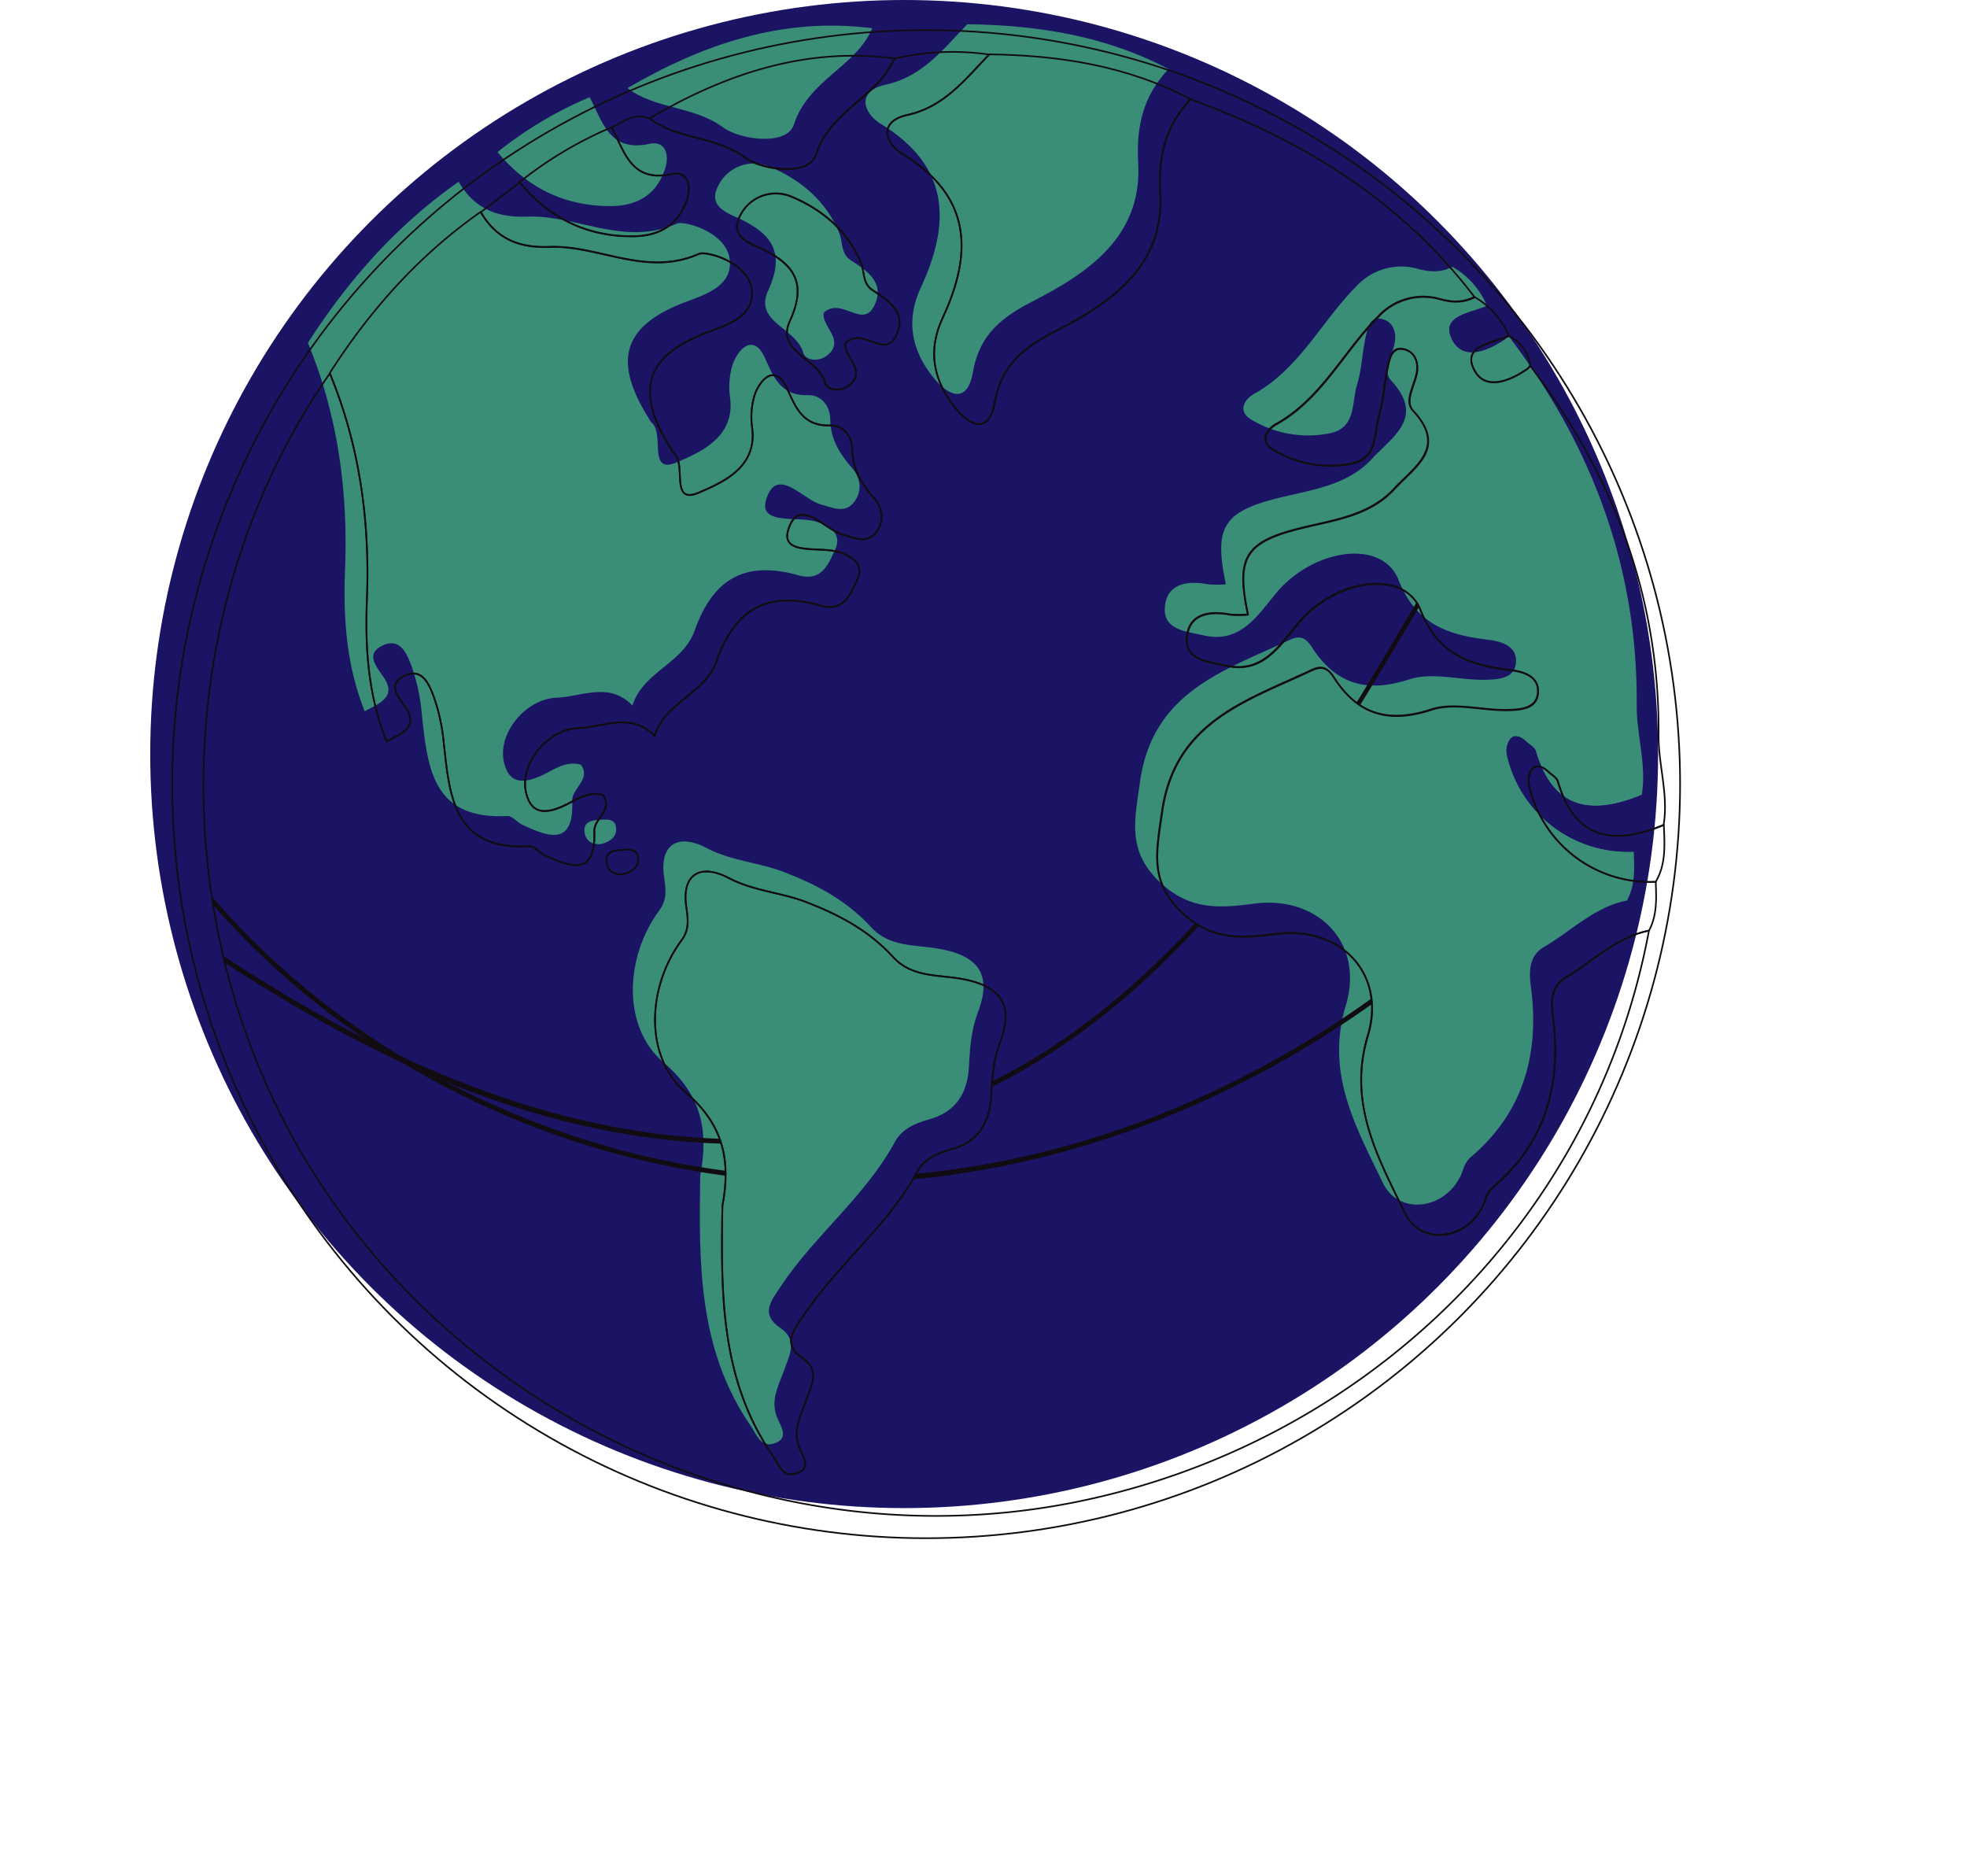 <svg xmlns="http://www.w3.org/2000/svg"
     viewBox="1386.98 74.86 484.72 462.19">
    <defs>
        <style>
            .cls-1{fill:#1b1464;}.cls-2{fill:none;stroke:#110c11;stroke-miterlimit:10;stroke-width:0.4px;}.cls-3{isolation:isolate;}.cls-4{clip-path:url(#clip-path);}.cls-5{mix-blend-mode:multiply;}.cls-6{fill:#3a8e78;}.cls-7{clip-path:url(#clip-path-2);}.cls-8{fill:#110c11;}
        </style>
        <clipPath id="clip-path">
            <path class="cls-1"
                  d="M1787.91,296.74c-13.58,72.83-71.32,126.87-141.49,140.86-71.24,14.21-145.89-17.36-186.15-78.91-39-59.69-38-140.92,2.58-199.24,7.42,17.91,9.9,36.65,9.15,55.84-.47,11.91.31,23.52,4.84,34.9,3.72-1.95,7.91-3.57,4.71-8.32-2.09-3.1-4.57-6.06,0-8,4.21-1.8,5.85,2.49,6.94,5.5a47,47,0,0,1,2.36,10.9c1.45,13.22,2.26,26.76,21.13,25.73,1.2-.06,2.42,1.57,3.74,2.18,6.39,3,12.67,5.35,12.26-5.81-.12-3.27,4.71-5.29,2.16-9-3.83-1-6.61,1.22-9.6,2.62-4.4,2-8.25,2.3-9.44-3.51-1.44-7,5.43-15.31,13-15.62,6.3-.25,13-4,18.72,1.94,2.53-8.26,12.44-10.39,15.29-18.39,4.61-13,12.53-17.38,25.58-13.72,5.84,1.64,7.39-2.8,9-6.15,1.91-4-1-6-4.75-7.1-4.53-1.32-14.07.91-12.17-5.39,2.55-8.48,9,0,13.6,1.23,3,.81,5.88,2.26,8.14-.73,2-2.71,1.5-5.92-.58-8.31-3-3.5-5.3-7.05-5.36-11.93,0-3.31-2.2-6.1-5.55-6-6.18.18-8.19-3.86-10.2-8.39-.9-2-2.21-4.69-4.67-3.83-1.66.58-3.17,3-3.74,5a19.11,19.11,0,0,0-.54,7.79c1.35,9.93-7.62,13.58-13,15.94-7.46,3.26-3-7-6.34-9.76a4.08,4.08,0,0,1-.62-.93c-9.17-14.59-6.38-23.15,9.6-29,5.1-1.88,10.91-4,10.29-10.16-.71-6.91-11.29-9.68-13-8.94-13,5.78-24.73-2.17-36.93-1.71-7.59.29-13.1-2.09-16.88-8.59l9.57-7.32c7.24,8.71,16.41,13.35,27.84,13.3,6.65,0,11.43-2.84,13.49-9.34,1.07-3.37,0-6.81-3.86-6-10,2.15-11.55-5.53-14.78-11.49,2.93-1.47,5.67-3.8,9.34-2.24,6.92,5.29,16.23,4.29,23.62,9.72,4,3,15.65,4.64,17.38-.73,3.6-11.1,15.21-14.13,19.32-23.74a63.06,63.06,0,0,1,23.39-1c-5.89,6.06-11,12.87-20.15,14.9-7.37,1.64-5.39,7.08-1.25,9.6,17.09,10.4,17.41,24.32,9.91,40.45-3.69,7.93-2.37,15.21,3,21.95,4,5,8.51,6.51,9.86-1.14,1.64-9.38,7.26-13.64,15-17.63,13.75-7,26.67-16,25.73-33.77-.5-9.3,1.26-16.73,7.47-23.32,27.66,10,51.9,25,70,48.78-2.73,1.33-5.17,1.38-8.37.54a15,15,0,0,0-15.31,4.23c-8.64,8.67-14,20.37-25.33,26.6-2.08,1.16-4.17,4.18-.57,6.26a27,27,0,0,0,19.47,3.35c6.37-1.36,5.23-7.54,6.57-11.88,1.21-3.89,1.29-8.11,2.19-12.11.46-2,1-4.92,4.09-4.11,2.37.62,3.39,2.83,3.09,5.35-.38,3.3-3.27,7.26-1,9.73,8.53,9.18.39,13.83-4.62,19.29-5.66,6.15-13.64,7.49-21.24,9.25-15.34,3.55-17.91,7.06-14.82,21.71a24.53,24.53,0,0,1-4.38,0c-4.92-.91-9.89-.3-10.61,5.18-.8,6.12,5.18,6.41,9.4,7.39,9.13,2.11,13.25-4.71,18-10.42,9.19-11,26.12-13.38,30.1-3.3,4.44,11.24,12.4,13.64,22.3,14.85,3.16.38,6.55,1.53,6.68,4.89.17,4.6-4.19,4.86-7.41,4.94-6.32.16-13.2-2-18.86-.11-10.65,3.47-18.19,1.17-24-7.88-1.5-2.33-2.92-3-5.44-1.86-16.1,7.59-33.8,12.73-36.93,34.94-1.37,9.75-3.32,17.39,5.37,25.22,7.35,6.62,14.67,5.9,22.81,4.84,15.67-2,27.17,9.7,22.52,25.1-5.07,16.81,2.58,30.07,9.12,43.68,3.89,8.1,15.21,6.69,19.19-1.75.76-1.61.89-3.21,2.55-4.62,13-11.05,16.92-25.54,14.75-41.9-.56-4.16-.32-7.76,3.3-9.87C1774.25,304.22,1779.88,298.3,1787.91,296.74ZM1559.53,364.6c-.33,21.42-.51,42.77,12.41,61.52,1.41,2.05,2.43,5.41,5.69,4.4,4-1.25,1.7-4.25.83-6.44-1.75-4.39.48-8,1.81-11.85,1.19-3.43,3.38-7.16-.91-10.1-5.12-3.51-2.41-6.7,0-10.33,8.41-12.66,20.82-22.13,28.17-35.66,1.61-3,4.78-4.52,8.23-5.45,6.65-1.79,9.61-6.4,10-13.25.22-4.45.62-9.13,2.2-13.22,3.79-9.87-.63-14.05-9.64-15.62-5.83-1-12.17-.37-16.72-5.34-5.9-6.44-13.07-10.32-21.33-13.52-6.29-2.44-13.06-2.75-19.1-5.92-7.22-3.79-11.69-.83-10.56,7,.46,3.19.78,5.68-1.17,8.33-8.56,11.61-9.18,28.8,1.08,37.5C1560,344.77,1561.61,353.65,1559.53,364.6ZM1590,151.87c4.65-4,9.84,4.62,12.65-2.27,2.2-5.36-2.13-8.15-6-10.64-2.6-1.69-2-4.58-2.94-6.88-3.28-7.94-9.77-13.22-17.38-16.31a9.78,9.78,0,0,0-12.46,5c-2.58,5.09,2.74,6.7,5.5,8,8.24,4,11,8.69,6.84,17.76-3.48,7.6,7,9.16,8.67,15.13.59,2.16,4,2.27,5.9.74C1595.44,158.67,1589.19,155.22,1590,151.87Zm-55.16,131c2.3-.37,3.94-1.7,4-3.43.14-3.3-2.65-2.64-4.66-2.53s-3.57.89-3.07,3.29C1531.52,282.33,1533.15,282.89,1534.79,282.87Z"/>
        </clipPath>
        <clipPath id="clip-path-2">
            <path class="cls-2"
                  d="M1793.33,304.16C1779.75,377,1722,431,1651.84,445c-71.25,14.21-145.89-17.35-186.15-78.91-39-59.69-38-140.91,2.57-199.23,7.42,17.9,9.91,36.64,9.15,55.83-.47,11.91.31,23.52,4.85,34.91,3.72-2,7.91-3.58,4.7-8.33-2.08-3.09-4.56-6,0-8,4.22-1.8,5.86,2.49,7,5.5a47.54,47.54,0,0,1,2.36,10.9c1.45,13.23,2.26,26.77,21.13,25.74,1.2-.07,2.42,1.56,3.74,2.18,6.39,3,12.66,5.34,12.26-5.81-.12-3.27,4.71-5.3,2.16-9-3.83-1-6.61,1.23-9.61,2.62-4.39,2.05-8.24,2.3-9.43-3.51-1.44-7,5.42-15.31,13-15.61,6.3-.26,13-4,18.72,1.94,2.52-8.27,12.44-10.39,15.28-18.4,4.62-13,12.54-17.38,25.59-13.72,5.83,1.64,7.39-2.8,9-6.15,1.9-4-1-6-4.75-7.1-4.53-1.32-14.07.91-12.17-5.39,2.55-8.47,9,0,13.59,1.23,3,.81,5.89,2.27,8.14-.73,2-2.7,1.51-5.92-.57-8.31-3-3.5-5.31-7-5.36-11.93,0-3.31-2.2-6.09-5.55-6-6.18.18-8.19-3.86-10.21-8.39-.9-2-2.21-4.69-4.66-3.83-1.67.59-3.17,3-3.75,5a18.9,18.9,0,0,0-.53,7.78c1.35,9.93-7.62,13.58-13,15.94-7.46,3.27-3-7-6.34-9.76a3.87,3.87,0,0,1-.62-.93c-9.17-14.58-6.38-23.15,9.6-29,5.1-1.87,10.91-4.05,10.29-10.15-.71-6.91-11.29-9.69-13-8.95-13,5.78-24.73-2.17-36.93-1.7-7.59.28-13.1-2.09-16.88-8.59l9.57-7.33c7.23,8.71,16.41,13.36,27.84,13.3,6.64,0,11.42-2.83,13.49-9.33,1.07-3.38,0-6.81-3.86-6-10,2.15-11.56-5.52-14.79-11.49,2.94-1.46,5.68-3.79,9.34-2.23,6.93,5.28,16.23,4.28,23.63,9.71,4,3,15.64,4.64,17.38-.73,3.6-11.1,15.21-14.13,19.32-23.74a63.27,63.27,0,0,1,23.39-1c-5.89,6.06-11,12.87-20.15,14.91-7.37,1.63-5.39,7.08-1.25,9.6,17.08,10.39,17.41,24.31,9.91,40.45-3.69,7.92-2.38,15.2,3,21.94,4,5,8.51,6.52,9.85-1.14,1.65-9.38,7.27-13.64,15.06-17.62,13.75-7,26.67-16,25.73-33.77-.5-9.31,1.26-16.73,7.47-23.33,27.66,10,51.9,25,70,48.78-2.72,1.33-5.16,1.38-8.36.54a15,15,0,0,0-15.32,4.23c-8.63,8.67-14.05,20.38-25.32,26.61-2.08,1.15-4.17,4.18-.57,6.25a27,27,0,0,0,19.47,3.35c6.37-1.36,5.23-7.53,6.57-11.87,1.2-3.9,1.28-8.12,2.19-12.12.46-2,1-4.92,4.09-4.11,2.36.63,3.39,2.83,3.09,5.36-.39,3.29-3.27,7.26-1,9.73,8.53,9.17.39,13.83-4.62,19.28-5.66,6.16-13.65,7.5-21.25,9.26-15.33,3.55-17.9,7-14.81,21.71a24.66,24.66,0,0,1-4.39,0c-4.91-.92-9.88-.3-10.6,5.18-.81,6.11,5.17,6.4,9.39,7.38,9.14,2.11,13.26-4.71,18-10.42,9.18-11,26.12-13.37,30.1-3.3,4.44,11.25,12.4,13.64,22.3,14.85,3.16.39,6.55,1.54,6.68,4.9.17,4.59-4.19,4.86-7.41,4.94-6.32.15-13.2-2-18.86-.12-10.65,3.48-18.19,1.18-24-7.88-1.5-2.33-2.92-3-5.44-1.85-16.1,7.58-33.8,12.72-36.93,34.94-1.37,9.75-3.32,17.39,5.37,25.22,7.34,6.62,14.67,5.89,22.8,4.84,15.68-2,27.17,9.69,22.53,25.09-5.07,16.81,2.57,30.08,9.11,43.69,3.89,8.1,15.21,6.68,19.2-1.76.76-1.61.89-3.21,2.55-4.61,13-11,16.91-25.54,14.74-41.91-.55-4.16-.31-7.75,3.31-9.87C1779.67,311.64,1785.29,305.73,1793.33,304.16ZM1565,372c-.34,21.42-.51,42.77,12.4,61.53,1.41,2,2.43,5.4,5.7,4.39,4-1.25,1.7-4.25.83-6.44-1.75-4.39.48-8,1.81-11.85,1.19-3.43,3.38-7.16-.91-10.1-5.12-3.51-2.41-6.69,0-10.33,8.41-12.65,20.82-22.13,28.17-35.66,1.61-3,4.78-4.52,8.22-5.45,6.65-1.79,9.61-6.39,10-13.25.23-4.45.63-9.12,2.21-13.22,3.79-9.87-.63-14-9.64-15.62-5.83-1-12.17-.37-16.72-5.34-5.9-6.44-13.07-10.32-21.34-13.52-6.29-2.43-13.05-2.75-19.09-5.92-7.22-3.79-11.7-.82-10.56,7,.46,3.19.78,5.67-1.17,8.32-8.56,11.62-9.18,28.81,1.08,37.5C1565.45,352.19,1567,361.07,1565,372Zm30.42-212.73c4.65-4,9.84,4.62,12.65-2.27,2.19-5.36-2.13-8.14-6-10.64-2.6-1.69-2-4.58-2.94-6.87-3.28-7.94-9.78-13.22-17.38-16.32a9.81,9.81,0,0,0-12.47,5c-2.58,5.09,2.74,6.7,5.51,8,8.24,3.95,11,8.69,6.84,17.77-3.48,7.6,7,9.15,8.66,15.12.6,2.16,4,2.27,5.9.75C1600.86,166.09,1594.61,162.65,1595.37,159.29Zm-55.16,131c2.3-.36,3.94-1.69,4-3.43.15-3.29-2.64-2.64-4.65-2.53s-3.57.89-3.07,3.3C1536.94,289.75,1538.57,290.32,1540.21,290.29Z"/>
        </clipPath>
    </defs>
    <g class="cls-3">
        <g id="Calque_1" data-name="Calque 1">
            <circle class="cls-1" cx="1609.79" cy="260.65" r="185.79"/>
            <path class="cls-1"
                  d="M1787.91,296.74c-13.58,72.83-71.32,126.87-141.49,140.86-71.24,14.21-145.89-17.36-186.15-78.91-39-59.69-38-140.92,2.58-199.24,7.42,17.91,9.9,36.65,9.15,55.84-.47,11.91.31,23.52,4.84,34.9,3.72-1.95,7.91-3.57,4.71-8.32-2.09-3.1-4.57-6.06,0-8,4.21-1.8,5.85,2.49,6.94,5.5a47,47,0,0,1,2.36,10.9c1.45,13.22,2.26,26.76,21.13,25.73,1.2-.06,2.42,1.57,3.74,2.18,6.39,3,12.67,5.35,12.26-5.81-.12-3.27,4.71-5.29,2.16-9-3.83-1-6.61,1.22-9.6,2.62-4.4,2-8.25,2.3-9.44-3.51-1.44-7,5.43-15.31,13-15.62,6.3-.25,13-4,18.72,1.94,2.53-8.26,12.44-10.39,15.29-18.39,4.61-13,12.53-17.38,25.58-13.72,5.84,1.64,7.39-2.8,9-6.15,1.91-4-1-6-4.75-7.1-4.53-1.32-14.07.91-12.17-5.39,2.55-8.48,9,0,13.6,1.23,3,.81,5.88,2.26,8.14-.73,2-2.71,1.5-5.92-.58-8.31-3-3.5-5.3-7.05-5.36-11.93,0-3.31-2.2-6.1-5.55-6-6.18.18-8.19-3.86-10.2-8.39-.9-2-2.21-4.69-4.67-3.83-1.66.58-3.17,3-3.74,5a19.11,19.11,0,0,0-.54,7.79c1.35,9.93-7.62,13.58-13,15.94-7.46,3.26-3-7-6.34-9.76a4.08,4.08,0,0,1-.62-.93c-9.17-14.59-6.38-23.15,9.6-29,5.1-1.88,10.91-4,10.29-10.16-.71-6.91-11.29-9.68-13-8.94-13,5.78-24.73-2.17-36.93-1.71-7.59.29-13.1-2.09-16.88-8.59l9.57-7.32c7.24,8.71,16.41,13.35,27.84,13.3,6.65,0,11.43-2.84,13.49-9.34,1.07-3.37,0-6.81-3.86-6-10,2.15-11.55-5.53-14.78-11.49,2.93-1.47,5.67-3.8,9.34-2.24,6.92,5.29,16.23,4.29,23.62,9.72,4,3,15.65,4.64,17.38-.73,3.6-11.1,15.21-14.13,19.32-23.74a63.06,63.06,0,0,1,23.39-1c-5.89,6.06-11,12.87-20.15,14.9-7.37,1.64-5.39,7.08-1.25,9.6,17.09,10.4,17.41,24.32,9.91,40.45-3.69,7.93-2.37,15.21,3,21.95,4,5,8.51,6.51,9.86-1.14,1.64-9.38,7.26-13.64,15-17.63,13.75-7,26.67-16,25.73-33.77-.5-9.3,1.26-16.73,7.47-23.32,27.66,10,51.9,25,70,48.78-2.73,1.33-5.17,1.38-8.37.54a15,15,0,0,0-15.31,4.23c-8.64,8.67-14,20.37-25.33,26.6-2.08,1.16-4.17,4.18-.57,6.26a27,27,0,0,0,19.47,3.35c6.37-1.36,5.23-7.54,6.57-11.88,1.21-3.89,1.29-8.11,2.19-12.11.46-2,1-4.92,4.09-4.11,2.37.62,3.39,2.83,3.09,5.35-.38,3.3-3.27,7.26-1,9.73,8.53,9.18.39,13.83-4.62,19.29-5.66,6.15-13.64,7.49-21.24,9.25-15.34,3.55-17.91,7.06-14.82,21.71a24.53,24.53,0,0,1-4.38,0c-4.92-.91-9.89-.3-10.61,5.18-.8,6.12,5.18,6.41,9.4,7.39,9.13,2.11,13.25-4.71,18-10.42,9.19-11,26.12-13.38,30.1-3.3,4.44,11.24,12.4,13.64,22.3,14.85,3.16.38,6.55,1.53,6.68,4.89.17,4.6-4.19,4.86-7.41,4.94-6.32.16-13.2-2-18.86-.11-10.65,3.47-18.19,1.17-24-7.88-1.5-2.33-2.92-3-5.44-1.86-16.1,7.59-33.8,12.73-36.93,34.94-1.37,9.75-3.32,17.39,5.37,25.22,7.35,6.62,14.67,5.9,22.81,4.84,15.67-2,27.17,9.7,22.52,25.1-5.07,16.81,2.58,30.07,9.12,43.68,3.89,8.1,15.21,6.69,19.19-1.75.76-1.61.89-3.21,2.55-4.62,13-11.05,16.92-25.54,14.75-41.9-.56-4.16-.32-7.76,3.3-9.87C1774.25,304.22,1779.88,298.3,1787.91,296.74ZM1559.53,364.6c-.33,21.42-.51,42.77,12.41,61.52,1.41,2.05,2.43,5.41,5.69,4.4,4-1.25,1.7-4.25.83-6.44-1.75-4.39.48-8,1.81-11.85,1.19-3.43,3.38-7.16-.91-10.1-5.12-3.51-2.41-6.7,0-10.33,8.41-12.66,20.82-22.13,28.17-35.66,1.61-3,4.78-4.52,8.23-5.45,6.65-1.79,9.61-6.4,10-13.25.22-4.45.62-9.13,2.2-13.22,3.79-9.87-.63-14.05-9.64-15.62-5.83-1-12.17-.37-16.72-5.34-5.9-6.44-13.07-10.32-21.33-13.52-6.29-2.44-13.06-2.75-19.1-5.92-7.22-3.79-11.69-.83-10.56,7,.46,3.19.78,5.68-1.17,8.33-8.56,11.61-9.18,28.8,1.08,37.5C1560,344.77,1561.61,353.65,1559.53,364.6ZM1590,151.87c4.65-4,9.84,4.62,12.65-2.27,2.2-5.36-2.13-8.15-6-10.64-2.6-1.69-2-4.58-2.94-6.88-3.28-7.94-9.77-13.22-17.38-16.31a9.78,9.78,0,0,0-12.46,5c-2.58,5.09,2.74,6.7,5.5,8,8.24,4,11,8.69,6.84,17.76-3.48,7.6,7,9.16,8.67,15.13.59,2.16,4,2.27,5.9.74C1595.44,158.67,1589.19,155.22,1590,151.87Zm-55.16,131c2.3-.37,3.94-1.7,4-3.43.14-3.3-2.65-2.64-4.66-2.53s-3.57.89-3.07,3.29C1531.52,282.33,1533.15,282.89,1534.79,282.87Z"/>
            <g class="cls-4">
                <path class="cls-1"
                      d="M1415.21,289c28.43,20.44,58.57,39.18,91.83,50.13s70.07,13.66,103.15,2.17,59.94-36.06,81.18-63.76,37.57-58.77,55.93-88.46c6.69-10.81,15.28-22.52,27.91-24,13.34-1.52,24.86,9.23,32.36,20.36,16.55,24.52,23.76,54.65,23.25,84.24s-8.41,58.69-20,85.91c-23.18,54.5-61.92,102.81-112,134.4s-111.59,45.77-170,36c-32.25-5.42-63.66-18.23-88.49-39.51a151.42,151.42,0,0,1-25.84-201.31"/>
                <path class="cls-1"
                      d="M1414.91,289.5c37.18,26.7,78,51,124,57.86,22.62,3.39,46.08,2.55,68-4.37,19.57-6.17,37.31-17.12,52.77-30.51,34.39-29.8,56.45-70.2,79.43-108.76,5.49-9.21,10.7-19.05,17.85-27.12,6.77-7.65,16.13-13,26.6-10.26,10.31,2.74,18.19,11.49,23.9,20A130.1,130.1,0,0,1,1822,216.05c15.52,45.11,7.09,94.07-10.84,137.13a304.34,304.34,0,0,1-69.68,102.57c-31.06,29.79-68.92,52.06-110.43,63.64-42.59,11.88-88.73,12.55-131-1-21-6.71-40.94-17-57.88-31.16A151.25,151.25,0,0,1,1415,285.45c.44-.64-.6-1.24-1-.6-24.84,36-33.32,82.36-22.23,124.72a154.85,154.85,0,0,0,75.1,95.91c38.66,21.31,84.63,27.73,128.13,22.36A256.22,256.22,0,0,0,1716,479c33.46-24.9,61-57.45,81.16-93.89,22.05-39.84,37.57-86.07,33.76-132.09-1.82-22-8.06-43.79-19.52-62.73-5.17-8.55-11.53-17-20.33-22.08-8-4.64-17.44-5.12-25.55-.39s-13.81,13.08-18.7,21c-6.33,10.21-12.38,20.58-18.49,30.91-12.35,20.88-24.9,41.75-40,60.8-13.24,16.73-28.51,32.12-46.27,44a136.47,136.47,0,0,1-63.4,22.93c-48.39,4.57-94.79-14.57-135-39.9-9.59-6-18.94-12.47-28.15-19.08-.63-.45-1.24.59-.61,1Z"/>
                <g class="cls-5">
                    <path class="cls-1"
                          d="M1416.89,266c35.6,58.52,104.77,93.51,173.26,92.4s134.59-36.4,177.7-89.64c9.16-11.32,17.5-23.54,28.85-32.68s26.66-14.85,40.6-10.62c13.68,4.16,23.26,17.26,26.64,31.15s1.48,28.52-1.56,42.5a265.33,265.33,0,0,1-204.86,203.13c-20.42,4.27-41.65,6.11-62.12,2.1-24.86-4.88-47.35-18.15-67.33-33.73-63-49.13-105.1-124.15-114.26-203.49"/>
                    <path class="cls-1"
                          d="M1416.37,266.25c19.81,32.42,49.88,57.76,84.28,73.59a207.28,207.28,0,0,0,112.06,17.52c39.24-4.91,76.79-20.6,108.71-43.82a248.31,248.31,0,0,0,43.23-40c13.71-16.15,25.32-36.12,45.49-45,10-4.41,21.67-5.59,31.71-.64,8.63,4.25,15,12.12,18.82,20.83,9.11,20.95,3,45.83-3.07,66.79a264.55,264.55,0,0,1-168,177.19c-21.17,7.35-43.64,12.56-66.11,13.19A123.82,123.82,0,0,1,1588,502a138.76,138.76,0,0,1-30.9-12.7c-18.51-10.18-35.35-23.55-50.61-38.11a303,303,0,0,1-39-45.51,306.75,306.75,0,0,1-48.18-109.39,294.08,294.08,0,0,1-4.9-29.18c-.09-.76-1.29-.77-1.2,0a306.18,306.18,0,0,0,115.66,204.86c17.22,13.29,36.28,24.84,57.35,30.78,23.07,6.5,47.37,5,70.62.23a265.89,265.89,0,0,0,189.69-153.46c8.65-19.64,15.44-40.62,18.59-61.89,2.93-19.77.84-42.34-15.49-56a34.54,34.54,0,0,0-25.82-8c-9.89,1-19.23,5.49-27,11.57-8.8,6.92-15.8,15.77-22.64,24.54a306.85,306.85,0,0,1-20.38,24c-28.22,29.39-63.78,51.9-102.71,64.07-38.52,12-79.75,13.32-118.69,2.45-37.57-10.48-72.41-31.54-98-61.17a176.42,176.42,0,0,1-17.06-23.41.6.6,0,0,0-1,.61Z"/>
                </g>
            </g>
            <path class="cls-6"
                  d="M1787.91,296.74c-8,1.56-13.66,7.48-20.38,11.4-3.62,2.11-3.86,5.71-3.3,9.87,2.17,16.36-1.75,30.85-14.75,41.9-1.66,1.41-1.79,3-2.55,4.62-4,8.44-15.3,9.85-19.19,1.75-6.54-13.61-14.19-26.87-9.12-43.68,4.65-15.4-6.85-27.12-22.52-25.1-8.14,1.06-15.46,1.78-22.81-4.84-8.69-7.83-6.74-15.47-5.37-25.22,3.13-22.21,20.83-27.35,36.93-34.94,2.52-1.18,3.94-.47,5.44,1.86,5.82,9,13.36,11.35,24,7.88,5.66-1.85,12.54.27,18.86.11,3.22-.08,7.58-.34,7.41-4.94-.13-3.36-3.52-4.51-6.68-4.89-9.9-1.21-17.86-3.61-22.3-14.85-4-10.08-20.91-7.71-30.1,3.3-4.76,5.71-8.88,12.53-18,10.42-4.22-1-10.2-1.27-9.4-7.39.72-5.48,5.69-6.09,10.61-5.18a24.53,24.53,0,0,0,4.38,0c-3.09-14.65-.52-18.16,14.82-21.71,7.6-1.76,15.58-3.1,21.24-9.25,5-5.46,13.15-10.11,4.62-19.29-2.29-2.47.6-6.43,1-9.73.3-2.52-.72-4.73-3.09-5.35-3.07-.81-3.63,2.08-4.09,4.11-.9,4-1,8.22-2.19,12.11-1.34,4.34-.2,10.52-6.57,11.88a27,27,0,0,1-19.47-3.35c-3.6-2.08-1.51-5.1.57-6.26,11.28-6.23,16.69-17.93,25.33-26.6a15,15,0,0,1,15.31-4.23c3.2.84,5.64.79,8.37-.54a20,20,0,0,1,8.5,9.6c-3.85,1.75-11.06,2.3-8.87,7.67,2.47,6,8.68,3.7,13.35.5a4.31,4.31,0,0,0,.76-.83c20.47,26.91,31.92,56.85,31.65,91.08-.06,7.29,2.47,14.6,1.25,22.06-12.31,5.1-21.89,3.72-26.12-10.8-.27-.93-1.53-1.57-2.33-2.33-1.15-1.1-2.76-1.88-3.86-.76a4.94,4.94,0,0,0-.92,4,30.53,30.53,0,0,0,31.24,23.86C1789.73,288.82,1790,292.93,1787.91,296.74Z"/>
            <path class="cls-6"
                  d="M1500,119.64c3.78,6.5,9.29,8.88,16.88,8.59,12.2-.46,23.94,7.49,36.93,1.71,1.67-.74,12.25,2,13,8.94.62,6.11-5.19,8.28-10.29,10.16-16,5.88-18.77,14.44-9.6,29a4.08,4.08,0,0,0,.62.93c3.35,2.75-1.12,13,6.34,9.76,5.39-2.36,14.36-6,13-15.94a19.11,19.11,0,0,1,.54-7.79c.57-1.92,2.08-4.38,3.74-5,2.46-.86,3.77,1.8,4.67,3.83,2,4.53,4,8.57,10.2,8.39,3.35-.1,5.51,2.69,5.55,6,.06,4.88,2.32,8.43,5.36,11.93,2.08,2.39,2.61,5.6.58,8.31-2.26,3-5.16,1.54-8.14.73-4.65-1.26-11-9.71-13.6-1.23-1.9,6.3,7.64,4.07,12.17,5.39,3.72,1.08,6.66,3.1,4.75,7.1-1.6,3.35-3.15,7.79-9,6.15-13-3.66-21,.73-25.58,13.72-2.85,8-12.76,10.13-15.29,18.39-5.68-5.95-12.42-2.19-18.72-1.94-7.53.31-14.4,8.58-13,15.62,1.19,5.81,5,5.55,9.44,3.51,3-1.4,5.77-3.66,9.6-2.62,2.55,3.7-2.28,5.72-2.16,9,.41,11.16-5.87,8.79-12.26,5.81-1.32-.61-2.54-2.24-3.74-2.18-18.87,1-19.68-12.51-21.13-25.73a47,47,0,0,0-2.36-10.9c-1.09-3-2.73-7.3-6.94-5.5-4.61,2-2.13,4.93,0,8,3.2,4.75-1,6.37-4.71,8.32-4.53-11.38-5.31-23-4.84-34.9.75-19.19-1.73-37.93-9.15-55.84C1472.75,143.86,1484.82,130.29,1500,119.64Z"/>
            <path class="cls-6"
                  d="M1674.93,91.87c-6.21,6.59-8,14-7.47,23.32.94,17.76-12,26.73-25.73,33.77-7.79,4-13.41,8.25-15,17.63-1.35,7.65-5.85,6.17-9.86,1.14-5.36-6.74-6.68-14-3-21.95,7.5-16.13,7.18-30-9.91-40.45-4.14-2.52-6.12-8,1.25-9.6,9.17-2,14.26-8.84,20.15-14.9C1642.63,81.05,1659.4,83.66,1674.93,91.87Z"/>
            <path class="cls-6"
                  d="M1601.93,81.82c-4.11,9.61-15.72,12.64-19.32,23.74-1.73,5.37-13.35,3.7-17.38.73-7.39-5.43-16.7-4.43-23.62-9.72C1560.25,85.69,1579.93,79,1601.93,81.82Z"/>
            <path class="cls-6"
                  d="M1532.27,98.81c3.23,6,4.8,13.64,14.78,11.49,3.85-.83,4.93,2.61,3.86,6-2.06,6.5-6.84,9.31-13.49,9.34-11.43,0-20.6-4.59-27.84-13.3A96,96,0,0,1,1532.27,98.81Z"/>
            <path class="cls-1"
                  d="M1789.55,284.7a30.53,30.53,0,0,1-31.24-23.86,4.94,4.94,0,0,1,.92-4c1.1-1.12,2.71-.34,3.86.76.8.76,2.06,1.4,2.33,2.33,4.23,14.52,13.81,15.9,26.12,10.8C1791.77,275.52,1792.14,280.33,1789.55,284.7Z"/>
            <path class="cls-1"
                  d="M1758.64,157.59a4.31,4.31,0,0,1-.76.83c-4.67,3.2-10.88,5.54-13.35-.5-2.19-5.37,5-5.92,8.87-7.67A9.24,9.24,0,0,1,1758.64,157.59Z"/>
            <path class="cls-6"
                  d="M1559.53,364.6c2.08-11,.5-19.83-9-27.93-10.26-8.7-9.64-25.89-1.08-37.5,1.95-2.65,1.63-5.14,1.17-8.33-1.13-7.85,3.34-10.81,10.56-7,6,3.17,12.81,3.48,19.1,5.92,8.26,3.2,15.43,7.08,21.33,13.52,4.55,5,10.89,4.32,16.72,5.34,9,1.57,13.43,5.75,9.64,15.62-1.58,4.09-2,8.77-2.2,13.22-.34,6.85-3.3,11.46-10,13.25-3.45.93-6.62,2.48-8.23,5.45-7.35,13.53-19.76,23-28.17,35.66-2.42,3.63-5.13,6.82,0,10.33,4.29,2.94,2.1,6.67.91,10.1-1.33,3.86-3.56,7.46-1.81,11.85.87,2.19,3.21,5.19-.83,6.44-3.26,1-4.28-2.35-5.69-4.4C1559,407.37,1559.2,386,1559.53,364.6Z"/>
            <path class="cls-6"
                  d="M1590,151.87c-.76,3.35,5.49,6.8.8,10.58-1.89,1.53-5.31,1.42-5.9-.74-1.66-6-12.15-7.53-8.67-15.13,4.16-9.07,1.4-13.81-6.84-17.76-2.76-1.33-8.08-2.94-5.5-8a9.78,9.78,0,0,1,12.46-5c7.61,3.09,14.1,8.37,17.38,16.31,1,2.3.34,5.19,2.94,6.88,3.85,2.49,8.18,5.28,6,10.64C1599.79,156.49,1594.6,147.84,1590,151.87Z"/>
            <path class="cls-6"
                  d="M1534.79,282.87c-1.64,0-3.27-.54-3.71-2.67-.5-2.4,1.13-3.19,3.07-3.29s4.8-.77,4.66,2.53C1538.73,281.17,1537.09,282.5,1534.79,282.87Z"/>
            <circle class="cls-2" cx="1615.21" cy="268.07" r="185.79"/>
            <g class="cls-7">
                <path class="cls-8"
                      d="M1420.33,296.92c37.18,26.71,78,51,124,57.87,22.63,3.39,46.09,2.54,68-4.37,19.58-6.18,37.32-17.13,52.77-30.52,34.4-29.79,56.45-70.2,79.43-108.76,5.5-9.21,10.71-19,17.85-27.12,6.78-7.65,16.14-13,26.61-10.26,10.3,2.74,18.19,11.49,23.89,20.05a129.15,129.15,0,0,1,14.56,29.67c15.53,45.1,7.09,94.07-10.83,137.12a304.36,304.36,0,0,1-69.69,102.58c-31,29.78-68.91,52.05-110.42,63.63-42.59,11.89-88.73,12.55-131-1-21-6.72-40.94-17-57.88-31.17a151.28,151.28,0,0,1-27.17-201.77c.45-.64-.6-1.24-1-.61-24.84,36-33.32,82.36-22.23,124.72a154.85,154.85,0,0,0,75.09,95.91c38.66,21.31,84.64,27.73,128.14,22.37a256.14,256.14,0,0,0,121-48.87c33.47-24.91,61-57.45,81.17-93.9,22-39.83,37.57-86.07,33.76-132.09-1.82-22-8.07-43.78-19.52-62.73-5.18-8.55-11.53-17-20.33-22.07-8-4.64-17.44-5.12-25.55-.39s-13.81,13.07-18.7,21c-6.33,10.21-12.38,20.58-18.5,30.92-12.34,20.87-24.89,41.75-40,60.8-13.24,16.73-28.51,32.11-46.27,44a136.49,136.49,0,0,1-63.39,22.92c-48.4,4.57-94.8-14.57-135-39.89-9.59-6.05-18.95-12.47-28.16-19.09-.63-.45-1.23.59-.6,1Z"/>
                <g class="cls-5">
                    <path class="cls-8"
                          d="M1421.79,273.68c19.81,32.42,49.88,57.75,84.28,73.58a207.28,207.28,0,0,0,112.06,17.52c39.24-4.9,76.79-20.6,108.7-43.81a248.82,248.82,0,0,0,43.24-40.05c13.71-16.14,25.32-36.12,45.49-45,10-4.4,21.67-5.59,31.71-.64,8.63,4.25,15,12.12,18.82,20.83,9.11,21,3,45.83-3.07,66.79a264.55,264.55,0,0,1-168,177.19c-21.18,7.35-43.64,12.57-66.11,13.19a123.57,123.57,0,0,1-35.46-3.9,138.85,138.85,0,0,1-30.89-12.69c-18.52-10.19-35.35-23.56-50.61-38.12a303.12,303.12,0,0,1-39-45.51,306.73,306.73,0,0,1-48.17-109.39,291.19,291.19,0,0,1-4.9-29.18c-.09-.76-1.3-.77-1.21,0a306.3,306.3,0,0,0,115.67,204.87c17.22,13.29,36.27,24.84,57.34,30.77,23.08,6.51,47.38,5,70.62.24A265.86,265.86,0,0,0,1852,356.9c8.65-19.64,15.44-40.62,18.59-61.89,2.92-19.77.83-42.33-15.49-56a34.59,34.59,0,0,0-25.82-8c-9.89,1-19.23,5.49-27,11.58-8.8,6.91-15.8,15.76-22.64,24.53a309,309,0,0,1-20.38,24c-28.22,29.4-63.78,51.91-102.72,64.08-38.51,12-79.74,13.31-118.68,2.45-37.57-10.48-72.41-31.55-98-61.17a178.57,178.57,0,0,1-17.05-23.41c-.41-.66-1.45-.06-1,.61Z"/>
                </g>
            </g>
            <path class="cls-2"
                  d="M1793.33,304.16C1779.75,377,1722,431,1651.84,445c-71.25,14.21-145.89-17.35-186.15-78.91-39-59.69-38-140.91,2.57-199.23,7.42,17.9,9.91,36.64,9.15,55.83-.47,11.91.31,23.52,4.85,34.91,3.72-2,7.91-3.58,4.7-8.33-2.08-3.09-4.56-6,0-8,4.22-1.8,5.86,2.49,7,5.5a47.54,47.54,0,0,1,2.36,10.9c1.45,13.23,2.26,26.77,21.13,25.74,1.2-.07,2.42,1.56,3.74,2.18,6.39,3,12.66,5.34,12.26-5.81-.12-3.27,4.71-5.3,2.16-9-3.83-1-6.61,1.23-9.61,2.62-4.39,2.05-8.24,2.3-9.43-3.51-1.44-7,5.42-15.31,13-15.61,6.3-.26,13-4,18.72,1.94,2.52-8.27,12.44-10.39,15.28-18.4,4.62-13,12.54-17.38,25.59-13.72,5.83,1.64,7.39-2.8,9-6.15,1.9-4-1-6-4.75-7.1-4.53-1.32-14.07.91-12.17-5.39,2.55-8.47,9,0,13.59,1.23,3,.81,5.89,2.27,8.14-.73,2-2.7,1.51-5.92-.57-8.31-3-3.5-5.31-7-5.36-11.93,0-3.31-2.2-6.09-5.55-6-6.18.18-8.19-3.86-10.21-8.39-.9-2-2.21-4.69-4.66-3.83-1.67.59-3.17,3-3.75,5a18.9,18.9,0,0,0-.53,7.78c1.35,9.93-7.62,13.58-13,15.94-7.46,3.27-3-7-6.34-9.76a3.87,3.87,0,0,1-.62-.93c-9.17-14.58-6.38-23.15,9.6-29,5.1-1.87,10.91-4.05,10.29-10.15-.71-6.91-11.29-9.69-13-8.95-13,5.78-24.73-2.17-36.93-1.7-7.59.28-13.1-2.09-16.88-8.59l9.57-7.33c7.23,8.71,16.41,13.36,27.84,13.3,6.64,0,11.42-2.83,13.49-9.33,1.07-3.38,0-6.81-3.86-6-10,2.15-11.56-5.52-14.79-11.49,2.94-1.46,5.68-3.79,9.34-2.23,6.93,5.28,16.23,4.28,23.63,9.71,4,3,15.64,4.64,17.38-.73,3.6-11.1,15.21-14.13,19.32-23.74a63.27,63.27,0,0,1,23.39-1c-5.89,6.06-11,12.87-20.15,14.91-7.37,1.63-5.39,7.08-1.25,9.6,17.08,10.39,17.41,24.31,9.91,40.45-3.69,7.92-2.38,15.2,3,21.94,4,5,8.51,6.52,9.85-1.14,1.65-9.38,7.27-13.64,15.06-17.62,13.75-7,26.67-16,25.73-33.77-.5-9.31,1.26-16.73,7.47-23.33,27.66,10,51.9,25,70,48.78-2.72,1.33-5.16,1.38-8.36.54a15,15,0,0,0-15.32,4.23c-8.63,8.67-14.05,20.38-25.32,26.61-2.08,1.15-4.17,4.18-.57,6.25a27,27,0,0,0,19.47,3.35c6.37-1.36,5.23-7.53,6.57-11.87,1.2-3.9,1.28-8.12,2.19-12.12.46-2,1-4.92,4.09-4.11,2.36.63,3.39,2.83,3.09,5.36-.39,3.29-3.27,7.26-1,9.73,8.53,9.17.39,13.83-4.62,19.28-5.66,6.16-13.65,7.5-21.25,9.26-15.33,3.55-17.9,7-14.81,21.71a24.66,24.66,0,0,1-4.39,0c-4.91-.92-9.88-.3-10.6,5.18-.81,6.11,5.17,6.4,9.39,7.38,9.14,2.11,13.26-4.71,18-10.42,9.18-11,26.12-13.37,30.1-3.3,4.44,11.25,12.4,13.64,22.3,14.85,3.16.39,6.55,1.54,6.68,4.9.17,4.59-4.19,4.86-7.41,4.94-6.32.15-13.2-2-18.86-.12-10.65,3.48-18.19,1.18-24-7.88-1.5-2.33-2.92-3-5.44-1.85-16.1,7.58-33.8,12.72-36.93,34.94-1.37,9.75-3.32,17.39,5.37,25.22,7.34,6.62,14.67,5.89,22.8,4.84,15.68-2,27.17,9.69,22.53,25.09-5.07,16.81,2.57,30.08,9.11,43.69,3.89,8.1,15.21,6.68,19.2-1.76.76-1.61.89-3.21,2.55-4.61,13-11,16.91-25.54,14.74-41.91-.55-4.16-.31-7.75,3.31-9.87C1779.67,311.64,1785.29,305.73,1793.33,304.16ZM1565,372c-.34,21.42-.51,42.77,12.4,61.53,1.41,2,2.43,5.4,5.7,4.39,4-1.25,1.7-4.25.83-6.44-1.75-4.39.48-8,1.81-11.85,1.19-3.43,3.38-7.16-.91-10.1-5.12-3.51-2.41-6.69,0-10.33,8.41-12.65,20.82-22.13,28.17-35.66,1.61-3,4.78-4.52,8.22-5.45,6.65-1.79,9.61-6.39,10-13.25.23-4.45.63-9.12,2.21-13.22,3.79-9.87-.63-14-9.64-15.62-5.83-1-12.17-.37-16.72-5.34-5.9-6.44-13.07-10.32-21.34-13.52-6.29-2.43-13.05-2.75-19.09-5.92-7.22-3.79-11.7-.82-10.56,7,.46,3.19.78,5.67-1.17,8.32-8.56,11.62-9.18,28.81,1.08,37.5C1565.45,352.19,1567,361.07,1565,372Zm30.42-212.73c4.65-4,9.84,4.62,12.65-2.27,2.19-5.36-2.13-8.14-6-10.64-2.6-1.69-2-4.58-2.94-6.87-3.28-7.94-9.78-13.22-17.38-16.32a9.81,9.81,0,0,0-12.47,5c-2.58,5.09,2.74,6.7,5.51,8,8.24,3.95,11,8.69,6.84,17.77-3.48,7.6,7,9.15,8.66,15.12.6,2.16,4,2.27,5.9.75C1600.86,166.09,1594.61,162.65,1595.37,159.29Zm-55.16,131c2.3-.36,3.94-1.69,4-3.43.15-3.29-2.64-2.64-4.65-2.53s-3.57.89-3.07,3.3C1536.94,289.75,1538.57,290.32,1540.21,290.29Z"/>
            <path class="cls-2"
                  d="M1793.33,304.16c-8,1.57-13.66,7.48-20.38,11.4-3.62,2.12-3.86,5.71-3.31,9.87,2.17,16.37-1.74,30.86-14.74,41.91-1.66,1.4-1.79,3-2.55,4.61-4,8.44-15.31,9.86-19.2,1.76C1726.61,360.1,1719,346.83,1724,330c4.64-15.4-6.85-27.12-22.53-25.09-8.13,1.05-15.46,1.78-22.8-4.84-8.69-7.83-6.74-15.47-5.37-25.22,3.13-22.22,20.83-27.36,36.93-34.94,2.52-1.19,3.94-.48,5.44,1.85,5.82,9.06,13.36,11.36,24,7.88,5.66-1.84,12.54.27,18.86.12,3.22-.08,7.58-.35,7.41-4.94-.13-3.36-3.52-4.51-6.68-4.9-9.9-1.21-17.86-3.6-22.3-14.85-4-10.07-20.92-7.71-30.1,3.3-4.76,5.71-8.88,12.53-18,10.42-4.22-1-10.2-1.27-9.39-7.38.72-5.48,5.69-6.1,10.6-5.18a24.66,24.66,0,0,0,4.39,0c-3.09-14.66-.52-18.16,14.81-21.71,7.6-1.76,15.59-3.1,21.25-9.26,5-5.45,13.15-10.11,4.62-19.28-2.29-2.47.59-6.44,1-9.73.3-2.53-.73-4.73-3.09-5.36-3.08-.81-3.63,2.09-4.09,4.11-.91,4-1,8.22-2.19,12.12-1.34,4.34-.2,10.51-6.57,11.87a27,27,0,0,1-19.47-3.35c-3.6-2.07-1.51-5.1.57-6.25,11.27-6.23,16.69-17.94,25.32-26.61a15,15,0,0,1,15.32-4.23c3.2.84,5.64.79,8.36-.54a20.08,20.08,0,0,1,8.51,9.6c-3.85,1.75-11.06,2.3-8.87,7.67,2.46,6,8.67,3.71,13.35.51a5,5,0,0,0,.76-.83c20.46,26.91,31.92,56.84,31.65,91.07-.06,7.3,2.47,14.61,1.24,22.06-12.3,5.1-21.88,3.72-26.12-10.8-.27-.92-1.52-1.56-2.32-2.33-1.15-1.1-2.76-1.88-3.87-.76a5,5,0,0,0-.92,4A30.55,30.55,0,0,0,1795,292.13C1795.15,296.24,1795.37,300.36,1793.33,304.16Z"/>
            <path class="cls-2"
                  d="M1505.43,127.07c3.78,6.5,9.29,8.87,16.88,8.59,12.2-.47,23.94,7.48,36.93,1.7,1.67-.74,12.25,2,13,8.95.62,6.1-5.19,8.28-10.29,10.15-16,5.88-18.77,14.45-9.6,29a3.87,3.87,0,0,0,.62.93c3.35,2.76-1.12,13,6.34,9.76,5.39-2.36,14.36-6,13-15.94a18.9,18.9,0,0,1,.53-7.78c.58-1.92,2.08-4.38,3.75-5,2.45-.86,3.76,1.8,4.66,3.83,2,4.53,4,8.57,10.21,8.39,3.35-.09,5.51,2.69,5.55,6,0,4.89,2.31,8.43,5.36,11.93,2.08,2.39,2.61,5.61.57,8.31-2.25,3-5.15,1.54-8.14.73-4.64-1.26-11-9.7-13.59-1.23-1.9,6.3,7.64,4.07,12.17,5.39,3.72,1.08,6.65,3.1,4.75,7.1-1.6,3.35-3.16,7.79-9,6.15-13-3.66-21,.73-25.59,13.72-2.84,8-12.76,10.13-15.28,18.4-5.68-5.95-12.42-2.2-18.72-1.94-7.54.3-14.4,8.57-13,15.61,1.19,5.81,5,5.56,9.43,3.51,3-1.39,5.78-3.66,9.61-2.62,2.55,3.7-2.28,5.73-2.16,9,.4,11.15-5.87,8.78-12.26,5.81-1.32-.62-2.54-2.25-3.74-2.18-18.87,1-19.68-12.51-21.13-25.74a47.54,47.54,0,0,0-2.36-10.9c-1.09-3-2.73-7.3-7-5.5-4.6,2-2.12,4.94,0,8,3.21,4.75-1,6.37-4.7,8.33-4.54-11.39-5.32-23-4.85-34.91.76-19.19-1.73-37.93-9.15-55.83C1478.17,151.28,1490.23,137.71,1505.43,127.07Z"/>
            <path class="cls-2"
                  d="M1680.35,99.29c-6.21,6.6-8,14-7.47,23.33.94,17.75-12,26.73-25.73,33.77-7.79,4-13.41,8.24-15.06,17.62-1.34,7.66-5.85,6.18-9.85,1.14-5.37-6.74-6.68-14-3-21.94,7.5-16.14,7.17-30.06-9.91-40.45-4.14-2.52-6.12-8,1.25-9.6,9.17-2,14.26-8.85,20.15-14.91C1648.05,88.47,1664.82,91.08,1680.35,99.29Z"/>
            <path class="cls-2"
                  d="M1607.35,89.24c-4.11,9.61-15.72,12.64-19.32,23.74-1.74,5.37-13.35,3.7-17.38.73-7.4-5.43-16.7-4.43-23.63-9.71C1565.67,93.12,1585.34,86.41,1607.35,89.24Z"/>
            <path class="cls-2"
                  d="M1537.68,106.23c3.23,6,4.8,13.64,14.79,11.49,3.85-.82,4.93,2.61,3.86,6-2.07,6.5-6.85,9.3-13.49,9.33-11.43.06-20.61-4.59-27.84-13.3A96.25,96.25,0,0,1,1537.68,106.23Z"/>
            <path class="cls-2"
                  d="M1795,292.13a30.55,30.55,0,0,1-31.24-23.87,5,5,0,0,1,.92-4c1.11-1.12,2.72-.34,3.87.76.8.77,2,1.41,2.32,2.33,4.24,14.52,13.82,15.9,26.12,10.8C1797.19,283,1797.56,287.75,1795,292.13Z"/>
            <path class="cls-2"
                  d="M1764.06,165a5,5,0,0,1-.76.83c-4.68,3.2-10.89,5.54-13.35-.51-2.19-5.37,5-5.92,8.87-7.67A9.24,9.24,0,0,1,1764.06,165Z"/>
            <path class="cls-2"
                  d="M1565,372c2.08-10.95.5-19.83-9-27.93-10.26-8.69-9.64-25.88-1.08-37.5,2-2.65,1.63-5.13,1.17-8.32-1.14-7.85,3.34-10.82,10.56-7,6,3.17,12.8,3.49,19.09,5.92,8.27,3.2,15.44,7.08,21.34,13.52,4.55,5,10.89,4.32,16.72,5.34,9,1.58,13.43,5.75,9.64,15.62-1.58,4.1-2,8.77-2.21,13.22-.34,6.86-3.3,11.46-10,13.25-3.44.93-6.61,2.49-8.22,5.45-7.35,13.53-19.76,23-28.17,35.66-2.42,3.64-5.13,6.82,0,10.33,4.29,2.94,2.1,6.67.91,10.1-1.33,3.87-3.56,7.46-1.81,11.85.87,2.19,3.2,5.19-.83,6.44-3.27,1-4.29-2.35-5.7-4.39C1564.44,414.79,1564.61,393.44,1565,372Z"/>
            <path class="cls-2"
                  d="M1595.37,159.29c-.76,3.36,5.49,6.8.79,10.59-1.88,1.52-5.3,1.41-5.9-.75-1.65-6-12.14-7.52-8.66-15.12,4.16-9.08,1.4-13.82-6.84-17.77-2.77-1.33-8.09-2.94-5.51-8a9.81,9.81,0,0,1,12.47-5c7.6,3.1,14.1,8.38,17.38,16.32,1,2.29.34,5.18,2.94,6.87,3.85,2.5,8.17,5.28,6,10.64C1605.21,163.91,1600,155.26,1595.37,159.29Z"/>
            <path class="cls-2"
                  d="M1540.21,290.29c-1.64,0-3.27-.54-3.71-2.66-.5-2.41,1.13-3.2,3.07-3.3s4.8-.76,4.65,2.53C1544.15,288.6,1542.51,289.93,1540.21,290.29Z"/>
        </g>
    </g>
</svg>